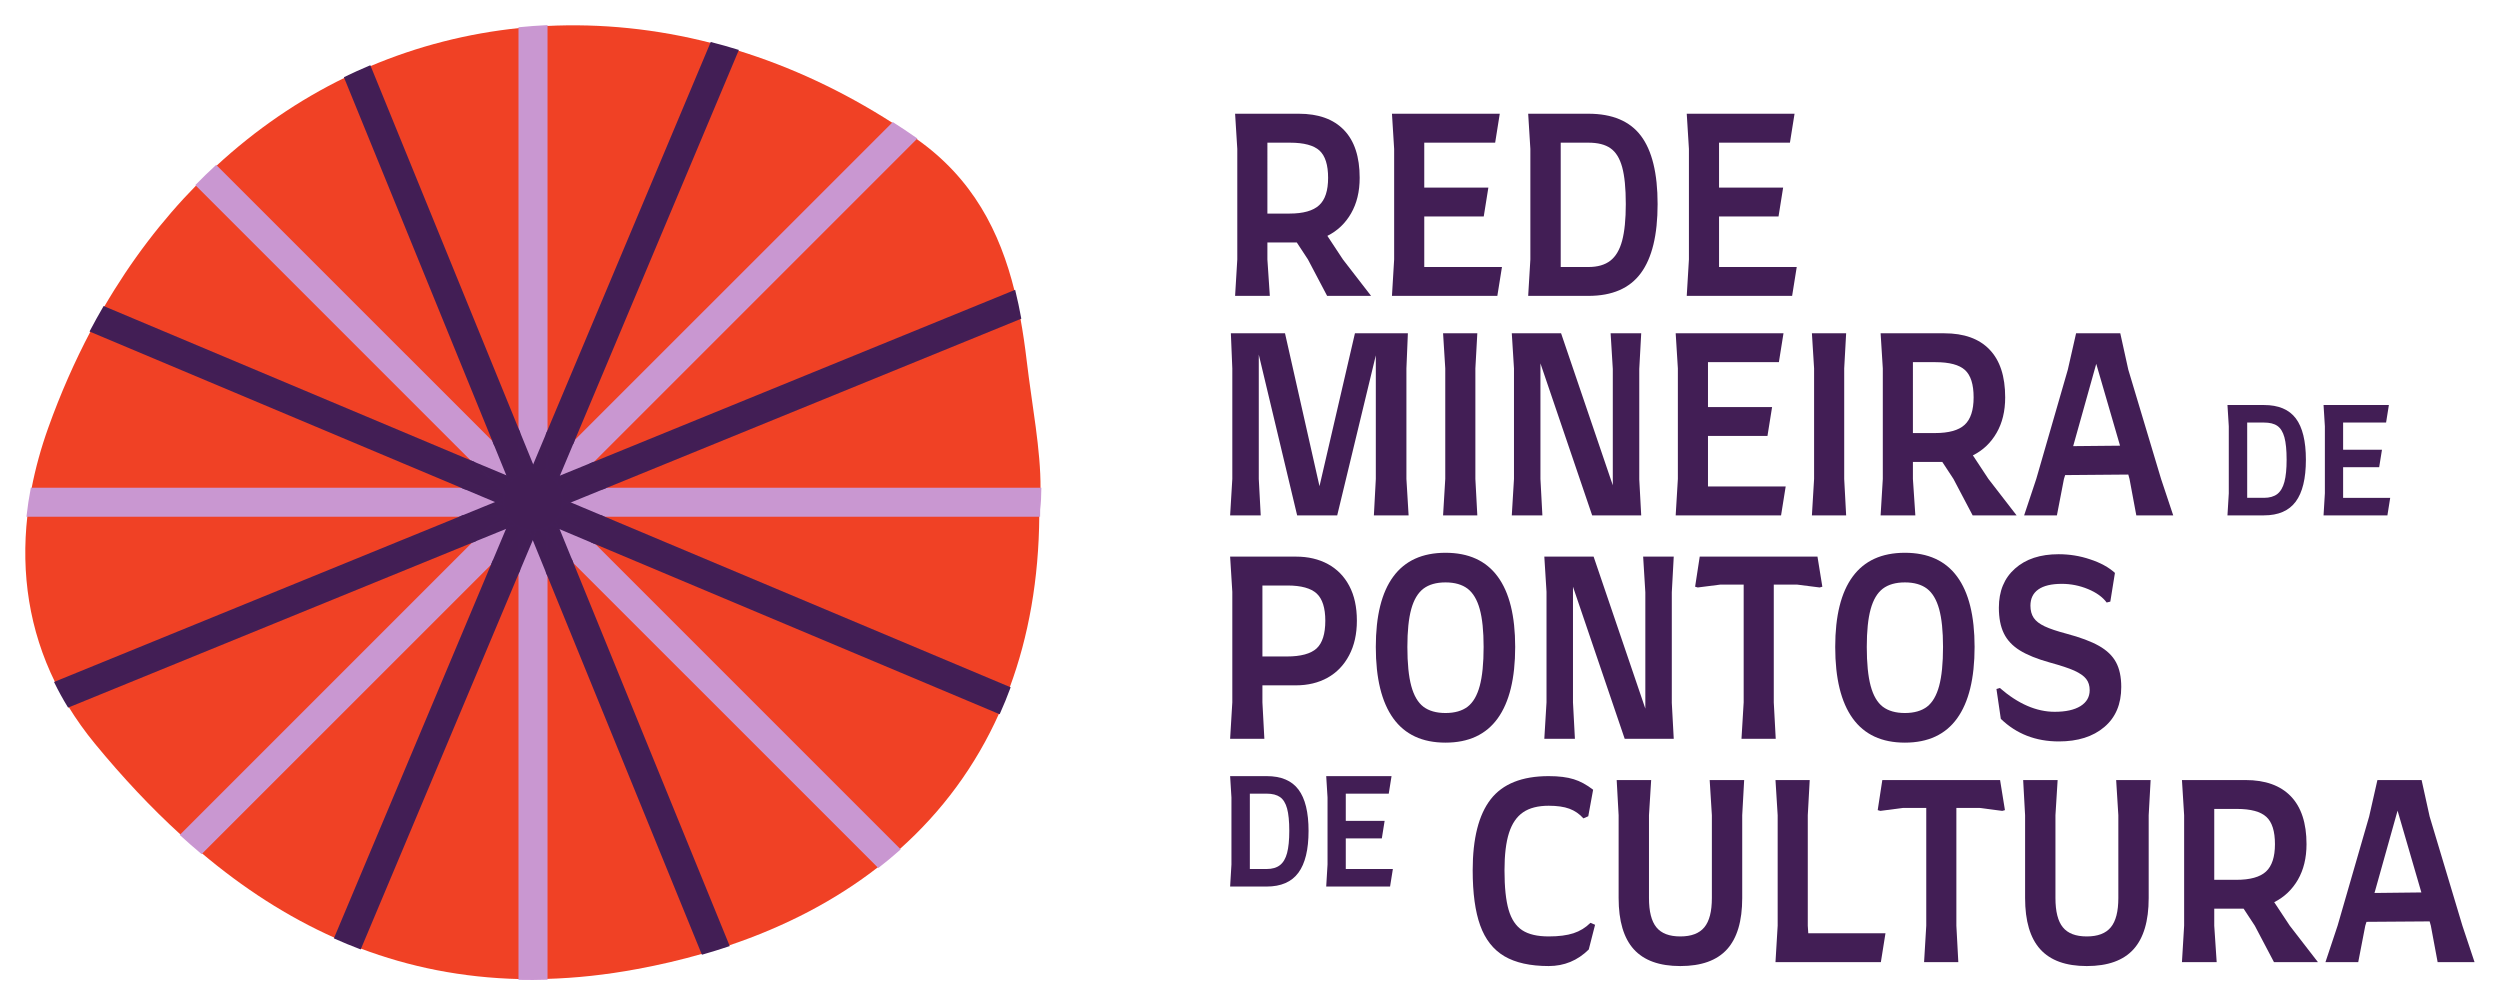<?xml version="1.0" encoding="UTF-8" standalone="no"?>
<svg
   xmlns:dc="http://purl.org/dc/elements/1.1/"
   xmlns:cc="http://creativecommons.org/ns#"
   xmlns:rdf="http://www.w3.org/1999/02/22-rdf-syntax-ns#"
   xmlns:svg="http://www.w3.org/2000/svg"
   xmlns="http://www.w3.org/2000/svg"
   version="1.1"
   id="svg2"
   xml:space="preserve"
   width="500"
   height="200"
   viewBox="0 0 500 200"><defs
     id="defs6" /><g
     id="g10"
     transform="matrix(1.333,0,0,-1.333,0,1722.787)"><g
       id="g2635"
       transform="matrix(1.134,0,0,1.134,856.017,-281.368)"><path
         d="m -728.865,1363.327 c -4.557,-4.64 -8.679,-10.02 -12.241,-16.14 l 48.967,-20.59 -36.726,36.73"
         style="fill:#f04125;fill-opacity:1;fill-rule:nonzero;stroke:none;stroke-width:0.1"
         id="path14" /><path
         d="m -686.154,1384.107 c -6.806,-0.7 -13.454,-2.39 -19.772,-5.07 l 19.772,-48.46 v 53.53"
         style="fill:#f04125;fill-opacity:1;fill-rule:nonzero;stroke:none;stroke-width:0.1"
         id="path16" /><path
         d="m -742.867,1344.007 c -2.105,-3.99 -3.991,-8.25 -5.616,-12.8 -0.96,-2.68 -1.698,-5.37 -2.209,-8.03 h 57.358 l -49.533,20.83"
         style="fill:#f04125;fill-opacity:1;fill-rule:nonzero;stroke:none;stroke-width:0.1"
         id="path18" /><path
         d="m -751.242,1319.557 c -0.861,-7.65 0.259,-15.1 3.675,-22.03 l 54.001,22.03 h -57.676"
         style="fill:#f04125;fill-opacity:1;fill-rule:nonzero;stroke:none;stroke-width:0.1"
         id="path20" /><path
         d="m -745.809,1294.327 c 1.03,-1.68 2.202,-3.33 3.528,-4.94 3.621,-4.4 7.396,-8.44 11.355,-12.04 l 38.951,38.95 -53.834,-21.97"
         style="fill:#f04125;fill-opacity:1;fill-rule:nonzero;stroke:none;stroke-width:0.1"
         id="path22" /><path
         d="m -636.738,1371.527 c -6.638,4.26 -13.534,7.46 -20.515,9.61 l -21.848,-51.97 42.363,42.36"
         style="fill:#f04125;fill-opacity:1;fill-rule:nonzero;stroke:none;stroke-width:0.1"
         id="path24" /><path
         d="m -620.629,1349.317 c -1.933,7.83 -5.527,14.89 -12.977,20.12 -0.021,0.01 -0.042,0.03 -0.063,0.04 l -43.051,-43.05 56.091,22.89"
         style="fill:#f04125;fill-opacity:1;fill-rule:nonzero;stroke:none;stroke-width:0.1"
         id="path26" /><path
         d="m -617.195,1323.177 c 0.041,5.11 -1.126,10.98 -1.823,16.86 -0.227,1.92 -0.5,3.82 -0.843,5.68 l -55.247,-22.54 h 57.913"
         style="fill:#f04125;fill-opacity:1;fill-rule:nonzero;stroke:none;stroke-width:0.1"
         id="path28" /><path
         d="m -660.763,1382.127 c -7.266,1.87 -14.587,2.61 -21.77,2.25 v -54.03 l 21.77,51.78"
         style="fill:#f04125;fill-opacity:1;fill-rule:nonzero;stroke:none;stroke-width:0.1"
         id="path30" /><path
         d="m -728.197,1274.957 c 5.499,-4.64 11.354,-8.44 17.649,-11.24 l 20.955,49.84 -38.604,-38.6"
         style="fill:#f04125;fill-opacity:1;fill-rule:nonzero;stroke:none;stroke-width:0.1"
         id="path32" /><path
         d="m -709.226,1377.547 c -6.082,-2.96 -11.814,-6.87 -17.039,-11.7 l 36.845,-36.84 -19.806,48.54"
         style="fill:#f04125;fill-opacity:1;fill-rule:nonzero;stroke:none;stroke-width:0.1"
         id="path34" /><path
         d="m -635.856,1275.437 c 5.64,5.02 10.081,11.05 13.199,18.02 l -53.87,22.65 40.671,-40.67"
         style="fill:#f04125;fill-opacity:1;fill-rule:nonzero;stroke:none;stroke-width:0.1"
         id="path36" /><path
         d="m -658.461,1262.707 c 7.557,2.54 14.195,6.03 19.81,10.41 l -40.635,40.63 20.825,-51.04"
         style="fill:#f04125;fill-opacity:1;fill-rule:nonzero;stroke:none;stroke-width:0.1"
         id="path38" /><path
         d="m -675.381,1319.557 54.094,-22.74 c 2.52,6.78 3.865,14.38 3.93,22.74 h -58.024"
         style="fill:#f04125;fill-opacity:1;fill-rule:nonzero;stroke:none;stroke-width:0.1"
         id="path40" /><path
         d="m -707.2,1262.337 c 6.523,-2.47 13.51,-3.88 21.046,-4.06 v 54.12 l -21.046,-50.06"
         style="fill:#f04125;fill-opacity:1;fill-rule:nonzero;stroke:none;stroke-width:0.1"
         id="path42" /><path
         d="m -682.533,1258.297 c 3.838,0.11 7.813,0.53 11.94,1.3 2.998,0.55 5.886,1.23 8.662,2.03 l -20.602,50.49 v -53.82"
         style="fill:#f04125;fill-opacity:1;fill-rule:nonzero;stroke:none;stroke-width:0.1"
         id="path44" /><path
         d="m -684.372,1316.627 -1.782,-4.23 v -54.12 c 1.193,-0.02 2.4,-0.02 3.621,0.02 v 53.82 l -1.839,4.51"
         style="fill:#c997d1;fill-opacity:1;fill-rule:nonzero;stroke:none;stroke-width:0.1"
         id="path46" /><path
         d="m -684.372,1316.627 -1.782,-4.23 v -54.12 c 1.193,-0.02 2.4,-0.02 3.621,0.02 v 53.82 z"
         style="fill:none;stroke:#ca97d2;stroke-width:0.22;stroke-linecap:butt;stroke-linejoin:miter;stroke-miterlimit:10;stroke-dasharray:none;stroke-opacity:1"
         id="path48" /><path
         d="m -684.322,1326.087 1.789,4.26 v 54.03 c -1.211,-0.06 -2.418,-0.15 -3.621,-0.27 v -53.53 l 1.832,-4.49"
         style="fill:#c997d1;fill-opacity:1;fill-rule:nonzero;stroke:none;stroke-width:0.1"
         id="path50" /><path
         d="m -684.322,1326.087 1.789,4.26 v 54.03 c -1.211,-0.06 -2.418,-0.15 -3.621,-0.27 v -53.53 z"
         style="fill:none;stroke:#ca97d2;stroke-width:0.22;stroke-linecap:butt;stroke-linejoin:miter;stroke-miterlimit:10;stroke-dasharray:none;stroke-opacity:1"
         id="path52" /><path
         d="m -679.617,1321.337 4.236,-1.78 h 58.024 c 0.002,0.28 0.007,0.55 0.006,0.83 0.104,0.9 0.149,1.83 0.156,2.79 h -57.913 l -4.509,-1.84"
         style="fill:#c997d1;fill-opacity:1;fill-rule:nonzero;stroke:none;stroke-width:0.1"
         id="path54" /><path
         d="m -679.617,1321.337 4.236,-1.78 h 58.024 c 0.002,0.28 0.007,0.55 0.006,0.83 0.104,0.9 0.149,1.83 0.156,2.79 h -57.913 z"
         style="fill:none;stroke:#ca97d2;stroke-width:0.22;stroke-linecap:butt;stroke-linejoin:miter;stroke-miterlimit:10;stroke-dasharray:none;stroke-opacity:1"
         id="path56" /><path
         d="m -689.078,1321.387 -4.256,1.79 h -57.358 c -0.232,-1.21 -0.414,-2.42 -0.55,-3.62 h 57.676 l 4.488,1.83"
         style="fill:#c997d1;fill-opacity:1;fill-rule:nonzero;stroke:none;stroke-width:0.1"
         id="path58" /><path
         d="m -689.078,1321.387 -4.256,1.79 h -57.358 c -0.232,-1.21 -0.414,-2.42 -0.55,-3.62 h 57.676 z"
         style="fill:none;stroke:#ca97d2;stroke-width:0.22;stroke-linecap:butt;stroke-linejoin:miter;stroke-miterlimit:10;stroke-dasharray:none;stroke-opacity:1"
         id="path60" /><path
         d="m -681.02,1317.997 1.734,-4.25 40.635,-40.63 c 0.962,0.75 1.894,1.52 2.795,2.32 l -40.671,40.67 -4.493,1.89"
         style="fill:#c997d1;fill-opacity:1;fill-rule:nonzero;stroke:none;stroke-width:0.1"
         id="path62" /><path
         d="m -681.02,1317.997 1.734,-4.25 40.635,-40.63 c 0.962,0.75 1.894,1.52 2.795,2.32 l -40.671,40.67 z"
         style="fill:none;stroke:#ca97d2;stroke-width:0.22;stroke-linecap:butt;stroke-linejoin:miter;stroke-miterlimit:10;stroke-dasharray:none;stroke-opacity:1"
         id="path64" /><path
         d="m -687.675,1324.727 -1.745,4.28 -36.845,36.84 c -0.882,-0.81 -1.749,-1.65 -2.6,-2.52 l 36.726,-36.73 4.464,-1.87"
         style="fill:#c997d1;fill-opacity:1;fill-rule:nonzero;stroke:none;stroke-width:0.1"
         id="path66" /><path
         d="m -687.675,1324.727 -1.745,4.28 -36.845,36.84 c -0.882,-0.81 -1.749,-1.65 -2.6,-2.52 l 36.726,-36.73 z"
         style="fill:none;stroke:#ca97d2;stroke-width:0.22;stroke-linecap:butt;stroke-linejoin:miter;stroke-miterlimit:10;stroke-dasharray:none;stroke-opacity:1"
         id="path68" /><path
         d="m -687.71,1318.037 -4.265,-1.74 -38.951,-38.95 c 0.9,-0.82 1.81,-1.62 2.729,-2.39 l 38.604,38.6 1.883,4.48"
         style="fill:#c997d1;fill-opacity:1;fill-rule:nonzero;stroke:none;stroke-width:0.1"
         id="path70" /><path
         d="m -687.71,1318.037 -4.265,-1.74 -38.951,-38.95 c 0.9,-0.82 1.81,-1.62 2.729,-2.39 l 38.604,38.6 z"
         style="fill:none;stroke:#ca97d2;stroke-width:0.22;stroke-linecap:butt;stroke-linejoin:miter;stroke-miterlimit:10;stroke-dasharray:none;stroke-opacity:1"
         id="path72" /><path
         d="m -680.975,1324.687 4.265,1.74 43.051,43.05 c -1.016,0.71 -2.04,1.39 -3.069,2.05 l -42.364,-42.36 -1.883,-4.48"
         style="fill:#c997d1;fill-opacity:1;fill-rule:nonzero;stroke:none;stroke-width:0.1"
         id="path74" /><path
         d="m -680.975,1324.687 4.265,1.74 43.051,43.05 c -1.016,0.71 -2.04,1.39 -3.069,2.05 l -42.364,-42.36 z"
         style="fill:none;stroke:#ca97d2;stroke-width:0.22;stroke-linecap:butt;stroke-linejoin:miter;stroke-miterlimit:10;stroke-dasharray:none;stroke-opacity:1"
         id="path76" /><path
         d="m -682.533,1316.997 v -4.88 l 20.602,-50.49 c 1.177,0.34 2.334,0.7 3.47,1.08 l -20.825,51.04 -3.247,3.25"
         style="fill:#421e55;fill-opacity:1;fill-rule:nonzero;stroke:none;stroke-width:0.1"
         id="path78" /><path
         d="m -682.533,1316.997 v -4.88 l 20.602,-50.49 c 1.177,0.34 2.334,0.7 3.47,1.08 l -20.825,51.04 z"
         style="fill:none;stroke:#421e56;stroke-width:0.22;stroke-linecap:butt;stroke-linejoin:miter;stroke-miterlimit:10;stroke-dasharray:none;stroke-opacity:1"
         id="path80" /><path
         d="m -686.154,1325.737 v 4.84 l -19.772,48.46 c -1.11,-0.47 -2.211,-0.96 -3.3,-1.49 l 19.806,-48.54 3.266,-3.27"
         style="fill:#421e55;fill-opacity:1;fill-rule:nonzero;stroke:none;stroke-width:0.1"
         id="path82" /><path
         d="m -686.154,1325.737 v 4.84 l -19.772,48.46 c -1.11,-0.47 -2.211,-0.96 -3.3,-1.49 l 19.806,-48.54 z"
         style="fill:none;stroke:#421e56;stroke-width:0.22;stroke-linecap:butt;stroke-linejoin:miter;stroke-miterlimit:10;stroke-dasharray:none;stroke-opacity:1"
         id="path84" /><path
         d="m -679.973,1323.177 h 4.865 l 55.247,22.54 c -0.224,1.21 -0.477,2.41 -0.768,3.6 l -56.091,-22.89 -3.253,-3.25"
         style="fill:#421e55;fill-opacity:1;fill-rule:nonzero;stroke:none;stroke-width:0.1"
         id="path86" /><path
         d="m -679.973,1323.177 h 4.865 l 55.247,22.54 c -0.224,1.21 -0.477,2.41 -0.768,3.6 l -56.091,-22.89 z"
         style="fill:none;stroke:#421e56;stroke-width:0.22;stroke-linecap:butt;stroke-linejoin:miter;stroke-miterlimit:10;stroke-dasharray:none;stroke-opacity:1"
         id="path88" /><path
         d="m -688.714,1319.557 h -4.852 l -54.001,-22.03 c 0.53,-1.08 1.116,-2.15 1.758,-3.2 l 53.834,21.97 3.261,3.26"
         style="fill:#421e55;fill-opacity:1;fill-rule:nonzero;stroke:none;stroke-width:0.1"
         id="path90" /><path
         d="m -688.714,1319.557 h -4.852 l -54.001,-22.03 c 0.53,-1.08 1.116,-2.15 1.758,-3.2 l 53.834,21.97 z"
         style="fill:none;stroke:#421e56;stroke-width:0.22;stroke-linecap:butt;stroke-linejoin:miter;stroke-miterlimit:10;stroke-dasharray:none;stroke-opacity:1"
         id="path92" /><path
         d="m -688.714,1323.177 -3.425,3.42 -48.967,20.59 c -0.605,-1.04 -1.189,-2.1 -1.761,-3.18 l 49.533,-20.83 h 4.62"
         style="fill:#421e55;fill-opacity:1;fill-rule:nonzero;stroke:none;stroke-width:0.1"
         id="path94" /><path
         d="m -688.714,1323.177 -3.425,3.42 -48.967,20.59 c -0.605,-1.04 -1.189,-2.1 -1.761,-3.18 l 49.533,-20.83 z"
         style="fill:none;stroke:#421e56;stroke-width:0.22;stroke-linecap:butt;stroke-linejoin:miter;stroke-miterlimit:10;stroke-dasharray:none;stroke-opacity:1"
         id="path96" /><path
         d="m -679.973,1319.557 3.446,-3.45 53.87,-22.65 c 0.489,1.1 0.946,2.21 1.37,3.36 l -54.094,22.74 h -4.592"
         style="fill:#421e55;fill-opacity:1;fill-rule:nonzero;stroke:none;stroke-width:0.1"
         id="path98" /><path
         d="m -679.973,1319.557 3.446,-3.45 53.87,-22.65 c 0.489,1.1 0.946,2.21 1.37,3.36 l -54.094,22.74 z"
         style="fill:none;stroke:#421e56;stroke-width:0.22;stroke-linecap:butt;stroke-linejoin:miter;stroke-miterlimit:10;stroke-dasharray:none;stroke-opacity:1"
         id="path100" /><path
         d="m -682.533,1325.737 3.432,3.43 21.848,51.97 c -1.168,0.36 -2.338,0.69 -3.51,0.99 l -21.77,-51.78 v -4.61"
         style="fill:#421e55;fill-opacity:1;fill-rule:nonzero;stroke:none;stroke-width:0.1"
         id="path102" /><path
         d="m -682.533,1325.737 3.432,3.43 21.848,51.97 c -1.168,0.36 -2.338,0.69 -3.51,0.99 l -21.77,-51.78 z"
         style="fill:none;stroke:#421e56;stroke-width:0.22;stroke-linecap:butt;stroke-linejoin:miter;stroke-miterlimit:10;stroke-dasharray:none;stroke-opacity:1"
         id="path104" /><path
         d="m -686.154,1316.997 -3.439,-3.44 -20.955,-49.84 c 1.103,-0.49 2.218,-0.95 3.348,-1.38 l 21.046,50.06 v 4.6"
         style="fill:#421e55;fill-opacity:1;fill-rule:nonzero;stroke:none;stroke-width:0.1"
         id="path106" /><path
         d="m -686.154,1316.997 -3.439,-3.44 -20.955,-49.84 c 1.103,-0.49 2.218,-0.95 3.348,-1.38 l 21.046,50.06 z"
         style="fill:none;stroke:#421e56;stroke-width:0.22;stroke-linecap:butt;stroke-linejoin:miter;stroke-miterlimit:10;stroke-dasharray:none;stroke-opacity:1"
         id="path108" /><path
         d="m -684.372,1316.627 1.839,-4.51 v 4.88 l -1.187,1.19 -0.652,-1.56"
         style="fill:#421e55;fill-opacity:1;fill-rule:nonzero;stroke:none;stroke-width:0.1"
         id="path110" /><path
         d="m -684.372,1316.627 1.839,-4.51 v 4.88 l -1.187,1.19 z"
         style="fill:none;stroke:#421e56;stroke-width:0.22;stroke-linecap:butt;stroke-linejoin:miter;stroke-miterlimit:10;stroke-dasharray:none;stroke-opacity:1"
         id="path112" /><path
         d="m -684.322,1326.087 -1.832,4.49 v -4.84 l 1.184,-1.18 0.648,1.53"
         style="fill:#421e55;fill-opacity:1;fill-rule:nonzero;stroke:none;stroke-width:0.1"
         id="path114" /><path
         d="m -684.322,1326.087 -1.832,4.49 v -4.84 l 1.184,-1.18 z"
         style="fill:none;stroke:#421e56;stroke-width:0.22;stroke-linecap:butt;stroke-linejoin:miter;stroke-miterlimit:10;stroke-dasharray:none;stroke-opacity:1"
         id="path116" /><path
         d="m -682.533,1316.997 3.247,-3.25 -1.734,4.25 -1.513,0.64 v -1.64"
         style="fill:#421e55;fill-opacity:1;fill-rule:nonzero;stroke:none;stroke-width:0.1"
         id="path118" /><path
         d="m -682.533,1316.997 3.247,-3.25 -1.734,4.25 -1.513,0.64 z"
         style="fill:none;stroke:#421e56;stroke-width:0.22;stroke-linecap:butt;stroke-linejoin:miter;stroke-miterlimit:10;stroke-dasharray:none;stroke-opacity:1"
         id="path120" /><path
         d="m -686.154,1325.737 -3.266,3.27 1.745,-4.28 1.521,-0.64 v 1.65"
         style="fill:#421e55;fill-opacity:1;fill-rule:nonzero;stroke:none;stroke-width:0.1"
         id="path122" /><path
         d="m -686.154,1325.737 -3.266,3.27 1.745,-4.28 1.521,-0.64 z"
         style="fill:none;stroke:#421e56;stroke-width:0.22;stroke-linecap:butt;stroke-linejoin:miter;stroke-miterlimit:10;stroke-dasharray:none;stroke-opacity:1"
         id="path124" /><path
         d="m -685.315,1323.737 0.345,0.82 -1.184,1.18 v -1.65 l 0.839,-0.35"
         style="fill:#421e55;fill-opacity:1;fill-rule:nonzero;stroke:none;stroke-width:0.1"
         id="path126" /><path
         d="m -685.315,1323.737 0.345,0.82 -1.184,1.18 v -1.65 z"
         style="fill:none;stroke:#421e56;stroke-width:0.22;stroke-linecap:butt;stroke-linejoin:miter;stroke-miterlimit:10;stroke-dasharray:none;stroke-opacity:1"
         id="path128" /><path
         d="m -683.38,1318.987 -0.34,-0.8 1.187,-1.19 v 1.64 l -0.847,0.35"
         style="fill:#421e55;fill-opacity:1;fill-rule:nonzero;stroke:none;stroke-width:0.1"
         id="path130" /><path
         d="m -683.38,1318.987 -0.34,-0.8 1.187,-1.19 v 1.64 z"
         style="fill:none;stroke:#421e56;stroke-width:0.22;stroke-linecap:butt;stroke-linejoin:miter;stroke-miterlimit:10;stroke-dasharray:none;stroke-opacity:1"
         id="path132" /><path
         d="m -689.078,1321.387 -4.488,-1.83 h 4.852 l 1.182,1.18 -1.546,0.65"
         style="fill:#421e55;fill-opacity:1;fill-rule:nonzero;stroke:none;stroke-width:0.1"
         id="path134" /><path
         d="m -689.078,1321.387 -4.488,-1.83 h 4.852 l 1.182,1.18 z"
         style="fill:none;stroke:#421e56;stroke-width:0.22;stroke-linecap:butt;stroke-linejoin:miter;stroke-miterlimit:10;stroke-dasharray:none;stroke-opacity:1"
         id="path136" /><path
         d="m -679.617,1321.337 4.509,1.84 h -4.865 l -1.189,-1.19 1.545,-0.65"
         style="fill:#421e55;fill-opacity:1;fill-rule:nonzero;stroke:none;stroke-width:0.1"
         id="path138" /><path
         d="m -679.617,1321.337 4.509,1.84 h -4.865 l -1.189,-1.19 z"
         style="fill:none;stroke:#421e56;stroke-width:0.22;stroke-linecap:butt;stroke-linejoin:miter;stroke-miterlimit:10;stroke-dasharray:none;stroke-opacity:1"
         id="path140" /><path
         d="m -679.973,1323.177 3.253,3.25 -4.265,-1.74 -0.636,-1.51 h 1.648"
         style="fill:#421e55;fill-opacity:1;fill-rule:nonzero;stroke:none;stroke-width:0.1"
         id="path142" /><path
         d="m -679.973,1323.177 3.253,3.25 -4.265,-1.74 -0.636,-1.51 z"
         style="fill:none;stroke:#421e56;stroke-width:0.22;stroke-linecap:butt;stroke-linejoin:miter;stroke-miterlimit:10;stroke-dasharray:none;stroke-opacity:1"
         id="path144" /><path
         d="m -688.714,1319.557 -3.261,-3.26 4.265,1.74 0.639,1.52 h -1.643"
         style="fill:#421e55;fill-opacity:1;fill-rule:nonzero;stroke:none;stroke-width:0.1"
         id="path146" /><path
         d="m -688.714,1319.557 -3.261,-3.26 4.265,1.74 0.639,1.52 z"
         style="fill:none;stroke:#421e56;stroke-width:0.22;stroke-linecap:butt;stroke-linejoin:miter;stroke-miterlimit:10;stroke-dasharray:none;stroke-opacity:1"
         id="path148" /><path
         d="m -681.977,1322.327 0.815,-0.34 1.189,1.19 h -1.648 l -0.356,-0.85"
         style="fill:#421e55;fill-opacity:1;fill-rule:nonzero;stroke:none;stroke-width:0.1"
         id="path150" /><path
         d="m -681.977,1322.327 0.815,-0.34 1.189,1.19 h -1.648 z"
         style="fill:none;stroke:#421e56;stroke-width:0.22;stroke-linecap:butt;stroke-linejoin:miter;stroke-miterlimit:10;stroke-dasharray:none;stroke-opacity:1"
         id="path152" /><path
         d="m -686.718,1320.397 -0.814,0.34 -1.182,-1.18 h 1.643 l 0.353,0.84"
         style="fill:#421e55;fill-opacity:1;fill-rule:nonzero;stroke:none;stroke-width:0.1"
         id="path154" /><path
         d="m -686.718,1320.397 -0.814,0.34 -1.182,-1.18 h 1.643 z"
         style="fill:none;stroke:#421e56;stroke-width:0.22;stroke-linecap:butt;stroke-linejoin:miter;stroke-miterlimit:10;stroke-dasharray:none;stroke-opacity:1"
         id="path156" /><path
         d="m -681.135,1320.717 1.162,-1.16 h 4.592 l -4.236,1.78 -1.518,-0.62"
         style="fill:#421e55;fill-opacity:1;fill-rule:nonzero;stroke:none;stroke-width:0.1"
         id="path158" /><path
         d="m -681.135,1320.717 1.162,-1.16 h 4.592 l -4.236,1.78 z"
         style="fill:none;stroke:#421e56;stroke-width:0.22;stroke-linecap:butt;stroke-linejoin:miter;stroke-miterlimit:10;stroke-dasharray:none;stroke-opacity:1"
         id="path160" /><path
         d="m -688.714,1323.177 h -4.62 l 4.256,-1.79 1.53,0.62 -1.166,1.17"
         style="fill:#421e55;fill-opacity:1;fill-rule:nonzero;stroke:none;stroke-width:0.1"
         id="path162" /><path
         d="m -688.714,1323.177 h -4.62 l 4.256,-1.79 1.53,0.62 z"
         style="fill:none;stroke:#421e56;stroke-width:0.22;stroke-linecap:butt;stroke-linejoin:miter;stroke-miterlimit:10;stroke-dasharray:none;stroke-opacity:1"
         id="path164" /><path
         d="m -681.02,1317.997 4.493,-1.89 -3.446,3.45 h -1.682 l 0.635,-1.56"
         style="fill:#421e55;fill-opacity:1;fill-rule:nonzero;stroke:none;stroke-width:0.1"
         id="path166" /><path
         d="m -681.02,1317.997 4.493,-1.89 -3.446,3.45 h -1.682 z"
         style="fill:none;stroke:#421e56;stroke-width:0.22;stroke-linecap:butt;stroke-linejoin:miter;stroke-miterlimit:10;stroke-dasharray:none;stroke-opacity:1"
         id="path168" /><path
         d="m -687.675,1324.727 -4.464,1.87 3.425,-3.42 h 1.671 l -0.632,1.55"
         style="fill:#421e55;fill-opacity:1;fill-rule:nonzero;stroke:none;stroke-width:0.1"
         id="path170" /><path
         d="m -687.675,1324.727 -4.464,1.87 3.425,-3.42 h 1.671 z"
         style="fill:none;stroke:#421e56;stroke-width:0.22;stroke-linecap:butt;stroke-linejoin:miter;stroke-miterlimit:10;stroke-dasharray:none;stroke-opacity:1"
         id="path172" /><path
         d="m -686.707,1322.357 -0.336,0.82 h -1.671 l 1.166,-1.17 0.841,0.35"
         style="fill:#421e55;fill-opacity:1;fill-rule:nonzero;stroke:none;stroke-width:0.1"
         id="path174" /><path
         d="m -686.707,1322.357 -0.336,0.82 h -1.671 l 1.166,-1.17 z"
         style="fill:none;stroke:#421e56;stroke-width:0.22;stroke-linecap:butt;stroke-linejoin:miter;stroke-miterlimit:10;stroke-dasharray:none;stroke-opacity:1"
         id="path176" /><path
         d="m -681.987,1320.367 0.332,-0.81 h 1.682 l -1.162,1.16 -0.852,-0.35"
         style="fill:#421e55;fill-opacity:1;fill-rule:nonzero;stroke:none;stroke-width:0.1"
         id="path178" /><path
         d="m -681.987,1320.367 0.332,-0.81 h 1.682 l -1.162,1.16 z"
         style="fill:none;stroke:#421e56;stroke-width:0.22;stroke-linecap:butt;stroke-linejoin:miter;stroke-miterlimit:10;stroke-dasharray:none;stroke-opacity:1"
         id="path180" /><path
         d="m -686.154,1323.177 v 0.91 l -1.521,0.64 0.632,-1.55 h 0.889"
         style="fill:#421e55;fill-opacity:1;fill-rule:nonzero;stroke:none;stroke-width:0.1"
         id="path182" /><path
         d="m -686.154,1323.177 v 0.91 l -1.521,0.64 0.632,-1.55 z"
         style="fill:none;stroke:#421e56;stroke-width:0.22;stroke-linecap:butt;stroke-linejoin:miter;stroke-miterlimit:10;stroke-dasharray:none;stroke-opacity:1"
         id="path184" /><path
         d="m -682.533,1319.557 v -0.92 l 1.513,-0.64 -0.635,1.56 h -0.878"
         style="fill:#421e55;fill-opacity:1;fill-rule:nonzero;stroke:none;stroke-width:0.1"
         id="path186" /><path
         d="m -682.533,1319.557 v -0.92 l 1.513,-0.64 -0.635,1.56 z"
         style="fill:none;stroke:#421e56;stroke-width:0.22;stroke-linecap:butt;stroke-linejoin:miter;stroke-miterlimit:10;stroke-dasharray:none;stroke-opacity:1"
         id="path188" /><path
         d="m -686.903,1321.367 -0.645,0.64 -1.53,-0.62 1.546,-0.65 0.629,0.63"
         style="fill:#421e55;fill-opacity:1;fill-rule:nonzero;stroke:none;stroke-width:0.1"
         id="path190" /><path
         d="m -686.903,1321.367 -0.645,0.64 -1.53,-0.62 1.546,-0.65 z"
         style="fill:none;stroke:#421e56;stroke-width:0.22;stroke-linecap:butt;stroke-linejoin:miter;stroke-miterlimit:10;stroke-dasharray:none;stroke-opacity:1"
         id="path192" /><path
         d="m -681.783,1321.367 0.648,-0.65 1.518,0.62 -1.545,0.65 -0.621,-0.62"
         style="fill:#421e55;fill-opacity:1;fill-rule:nonzero;stroke:none;stroke-width:0.1"
         id="path194" /><path
         d="m -681.783,1321.367 0.648,-0.65 1.518,0.62 -1.545,0.65 z"
         style="fill:none;stroke:#421e56;stroke-width:0.22;stroke-linecap:butt;stroke-linejoin:miter;stroke-miterlimit:10;stroke-dasharray:none;stroke-opacity:1"
         id="path196" /><path
         d="m -682.533,1325.737 v 4.61 l -1.789,-4.26 0.621,-1.52 1.168,1.17"
         style="fill:#421e55;fill-opacity:1;fill-rule:nonzero;stroke:none;stroke-width:0.1"
         id="path198" /><path
         d="m -682.533,1325.737 v 4.61 l -1.789,-4.26 0.621,-1.52 z"
         style="fill:none;stroke:#421e56;stroke-width:0.22;stroke-linecap:butt;stroke-linejoin:miter;stroke-miterlimit:10;stroke-dasharray:none;stroke-opacity:1"
         id="path200" /><path
         d="m -686.154,1316.997 v -4.6 l 1.782,4.23 -0.622,1.53 -1.16,-1.16"
         style="fill:#421e55;fill-opacity:1;fill-rule:nonzero;stroke:none;stroke-width:0.1"
         id="path202" /><path
         d="m -686.154,1316.997 v -4.6 l 1.782,4.23 -0.622,1.53 z"
         style="fill:none;stroke:#421e56;stroke-width:0.22;stroke-linecap:butt;stroke-linejoin:miter;stroke-miterlimit:10;stroke-dasharray:none;stroke-opacity:1"
         id="path204" /><path
         d="m -687.71,1318.037 -1.883,-4.48 3.439,3.44 v 1.67 l -1.556,-0.63"
         style="fill:#421e55;fill-opacity:1;fill-rule:nonzero;stroke:none;stroke-width:0.1"
         id="path206" /><path
         d="m -687.71,1318.037 -1.883,-4.48 3.439,3.44 v 1.67 z"
         style="fill:none;stroke:#421e56;stroke-width:0.22;stroke-linecap:butt;stroke-linejoin:miter;stroke-miterlimit:10;stroke-dasharray:none;stroke-opacity:1"
         id="path208" /><path
         d="m -680.985,1324.687 1.884,4.48 -3.432,-3.43 v -1.68 l 1.548,0.63"
         style="fill:#421e55;fill-opacity:1;fill-rule:nonzero;stroke:none;stroke-width:0.1"
         id="path210" /><path
         d="m -680.985,1324.687 1.884,4.48 -3.432,-3.43 v -1.68 z"
         style="fill:none;stroke:#421e56;stroke-width:0.22;stroke-linecap:butt;stroke-linejoin:miter;stroke-miterlimit:10;stroke-dasharray:none;stroke-opacity:1"
         id="path212" /><path
         d="m -685.34,1319.007 -0.814,-0.34 v -1.67 l 1.16,1.16 -0.346,0.85"
         style="fill:#421e55;fill-opacity:1;fill-rule:nonzero;stroke:none;stroke-width:0.1"
         id="path214" /><path
         d="m -685.34,1319.007 -0.814,-0.34 v -1.67 l 1.16,1.16 z"
         style="fill:none;stroke:#421e56;stroke-width:0.22;stroke-linecap:butt;stroke-linejoin:miter;stroke-miterlimit:10;stroke-dasharray:none;stroke-opacity:1"
         id="path216" /><path
         d="m -683.355,1323.717 0.822,0.34 v 1.68 l -1.168,-1.17 0.346,-0.85"
         style="fill:#421e55;fill-opacity:1;fill-rule:nonzero;stroke:none;stroke-width:0.1"
         id="path218" /><path
         d="m -683.355,1323.717 0.822,0.34 v 1.68 l -1.168,-1.17 z"
         style="fill:none;stroke:#421e56;stroke-width:0.22;stroke-linecap:butt;stroke-linejoin:miter;stroke-miterlimit:10;stroke-dasharray:none;stroke-opacity:1"
         id="path220" /><path
         d="m -684.343,1323.927 0.642,0.64 -0.621,1.52 -0.648,-1.53 0.627,-0.63"
         style="fill:#421e55;fill-opacity:1;fill-rule:nonzero;stroke:none;stroke-width:0.1"
         id="path222" /><path
         d="m -684.343,1323.927 0.642,0.64 -0.621,1.52 -0.648,-1.53 z"
         style="fill:none;stroke:#421e56;stroke-width:0.22;stroke-linecap:butt;stroke-linejoin:miter;stroke-miterlimit:10;stroke-dasharray:none;stroke-opacity:1"
         id="path224" /><path
         d="m -684.343,1318.807 -0.651,-0.65 0.622,-1.53 0.652,1.56 -0.623,0.62"
         style="fill:#421e55;fill-opacity:1;fill-rule:nonzero;stroke:none;stroke-width:0.1"
         id="path226" /><path
         d="m -684.343,1318.807 -0.651,-0.65 0.622,-1.53 0.652,1.56 z"
         style="fill:none;stroke:#421e56;stroke-width:0.22;stroke-linecap:butt;stroke-linejoin:miter;stroke-miterlimit:10;stroke-dasharray:none;stroke-opacity:1"
         id="path228" /><path
         d="m -686.154,1319.557 h -0.917 l -0.639,-1.52 1.556,0.63 v 0.89"
         style="fill:#421e55;fill-opacity:1;fill-rule:nonzero;stroke:none;stroke-width:0.1"
         id="path230" /><path
         d="m -686.154,1319.557 h -0.917 l -0.639,-1.52 1.556,0.63 z"
         style="fill:none;stroke:#421e56;stroke-width:0.22;stroke-linecap:butt;stroke-linejoin:miter;stroke-miterlimit:10;stroke-dasharray:none;stroke-opacity:1"
         id="path232" /><path
         d="m -682.533,1323.177 h 0.912 l 0.636,1.51 -1.548,-0.63 v -0.88"
         style="fill:#421e55;fill-opacity:1;fill-rule:nonzero;stroke:none;stroke-width:0.1"
         id="path234" /><path
         d="m -682.533,1323.177 h 0.912 l 0.636,1.51 -1.548,-0.63 z"
         style="fill:none;stroke:#421e56;stroke-width:0.22;stroke-linecap:butt;stroke-linejoin:miter;stroke-miterlimit:10;stroke-dasharray:none;stroke-opacity:1"
         id="path236" /><path
         d="m -587.178,1359.557 h 2.924 c 1.82,0 3.127,0.37 3.919,1.1 0.793,0.72 1.189,1.93 1.189,3.63 0,1.71 -0.381,2.91 -1.141,3.61 -0.76,0.69 -2.061,1.04 -3.903,1.04 h -2.988 z m 13.718,-10.89 h -5.815 l -2.538,4.82 -1.477,2.25 h -3.888 v -2.25 l 0.322,-4.82 h -4.595 l 0.29,4.82 v 14.62 l -0.29,4.66 h 8.418 c 2.613,0 4.61,-0.72 5.991,-2.16 1.382,-1.43 2.073,-3.54 2.073,-6.32 0,-1.83 -0.381,-3.39 -1.141,-4.71 -0.761,-1.32 -1.805,-2.31 -3.133,-2.97 l 2.057,-3.12 3.726,-4.82"
         style="fill:#421e55;fill-opacity:1;fill-rule:nonzero;stroke:none;stroke-width:0.1"
         id="path238" /><path
         d="m -556.143,1352.487 -0.611,-3.82 h -13.943 l 0.289,4.82 v 14.62 l -0.289,4.66 h 14.264 l -0.61,-3.83 h -9.381 v -5.94 h 8.482 l -0.611,-3.82 h -7.871 v -6.69 h 10.281"
         style="fill:#421e55;fill-opacity:1;fill-rule:nonzero;stroke:none;stroke-width:0.1"
         id="path240" /><path
         d="m -541.799,1353.327 c 0.717,0.56 1.237,1.44 1.558,2.65 0.321,1.21 0.482,2.82 0.482,4.84 0,2.09 -0.161,3.73 -0.482,4.89 -0.321,1.17 -0.836,2 -1.542,2.49 -0.707,0.5 -1.682,0.74 -2.924,0.74 h -3.662 v -16.45 h 3.662 c 1.221,0 2.19,0.28 2.908,0.84 z m 4.048,16.51 c 1.466,-1.95 2.201,-4.96 2.201,-9.02 0,-4.1 -0.74,-7.14 -2.217,-9.14 -1.478,-2.01 -3.792,-3.01 -6.94,-3.01 h -7.967 l 0.289,4.82 v 14.62 l -0.289,4.66 h 7.967 c 3.17,0 5.488,-0.98 6.956,-2.93"
         style="fill:#421e55;fill-opacity:1;fill-rule:nonzero;stroke:none;stroke-width:0.1"
         id="path242" /><path
         d="m -517.142,1352.487 -0.61,-3.82 h -13.943 l 0.289,4.82 v 14.62 l -0.289,4.66 h 14.264 l -0.611,-3.83 h -9.38 v -5.94 h 8.481 l -0.61,-3.82 h -7.871 v -6.69 h 10.28"
         style="fill:#421e55;fill-opacity:1;fill-rule:nonzero;stroke:none;stroke-width:0.1"
         id="path244" /><path
         d="m -572.833,1324.447 v 16.35 l -5.108,-21.17 h -5.301 l -5.076,21.27 v -16.45 l 0.257,-4.82 h -4.048 l 0.289,4.82 v 14.62 l -0.192,4.65 h 7.164 l 4.562,-20.23 4.69,20.23 h 7.004 l -0.193,-4.65 v -14.62 l 0.289,-4.82 h -4.594 l 0.257,4.82"
         style="fill:#421e55;fill-opacity:1;fill-rule:nonzero;stroke:none;stroke-width:0.1"
         id="path246" /><path
         d="m -563.645,1324.447 v 14.62 l -0.289,4.65 h 4.53 l -0.257,-4.65 v -14.62 l 0.257,-4.82 h -4.53 l 0.289,4.82"
         style="fill:#421e55;fill-opacity:1;fill-rule:nonzero;stroke:none;stroke-width:0.1"
         id="path248" /><path
         d="m -537.976,1324.387 0.257,-4.76 h -6.49 l -6.843,20.11 v -15.29 l 0.257,-4.82 h -4.048 l 0.29,4.82 v 14.62 l -0.29,4.65 h 6.522 l 6.843,-20.11 v 15.39 l -0.289,4.72 h 4.048 l -0.257,-4.72 v -14.61"
         style="fill:#421e55;fill-opacity:1;fill-rule:nonzero;stroke:none;stroke-width:0.1"
         id="path250" /><path
         d="m -518.604,1323.447 -0.611,-3.82 h -13.943 l 0.289,4.82 v 14.62 l -0.289,4.65 h 14.264 l -0.61,-3.82 h -9.381 v -5.94 h 8.482 l -0.611,-3.82 h -7.871 v -6.69 h 10.281"
         style="fill:#421e55;fill-opacity:1;fill-rule:nonzero;stroke:none;stroke-width:0.1"
         id="path252" /><path
         d="m -514.846,1324.447 v 14.62 l -0.289,4.65 h 4.53 l -0.257,-4.65 v -14.62 l 0.257,-4.82 h -4.53 l 0.289,4.82"
         style="fill:#421e55;fill-opacity:1;fill-rule:nonzero;stroke:none;stroke-width:0.1"
         id="path254" /><path
         d="m -501.771,1330.517 h 2.924 c 1.82,0 3.126,0.36 3.919,1.09 0.792,0.73 1.189,1.94 1.189,3.63 0,1.72 -0.381,2.92 -1.141,3.62 -0.76,0.69 -2.061,1.04 -3.903,1.04 h -2.988 z m 13.718,-10.89 h -5.815 l -2.538,4.82 -1.477,2.25 h -3.888 v -2.25 l 0.322,-4.82 h -4.595 l 0.29,4.82 v 14.62 l -0.29,4.65 h 8.418 c 2.613,0 4.61,-0.71 5.991,-2.15 1.382,-1.43 2.072,-3.54 2.072,-6.33 0,-1.82 -0.38,-3.39 -1.14,-4.7 -0.761,-1.32 -1.805,-2.31 -3.133,-2.97 l 2.057,-3.12 3.726,-4.82"
         style="fill:#421e55;fill-opacity:1;fill-rule:nonzero;stroke:none;stroke-width:0.1"
         id="path256" /><path
         d="m -474.366,1328.847 -3.149,10.83 -3.052,-10.89 z m 7.035,-9.22 h -4.883 l -0.899,4.82 -0.161,0.58 -8.353,-0.07 -0.161,-0.51 -0.931,-4.82 h -4.337 l 1.606,4.82 4.176,14.46 1.093,4.81 h 5.847 l 1.06,-4.81 4.337,-14.46 1.606,-4.82"
         style="fill:#421e55;fill-opacity:1;fill-rule:nonzero;stroke:none;stroke-width:0.1"
         id="path258" /><path
         d="m -453.563,1322.447 c 0.435,0.34 0.75,0.88 0.944,1.61 0.195,0.73 0.292,1.71 0.292,2.93 0,1.27 -0.097,2.26 -0.292,2.97 -0.194,0.71 -0.506,1.21 -0.934,1.51 -0.428,0.3 -1.019,0.44 -1.772,0.44 h -2.219 v -9.96 h 2.219 c 0.74,0 1.327,0.17 1.762,0.5 z m 2.453,10.01 c 0.889,-1.18 1.334,-3.01 1.334,-5.47 0,-2.48 -0.448,-4.33 -1.344,-5.54 -0.895,-1.21 -2.297,-1.82 -4.205,-1.82 h -4.828 l 0.175,2.92 v 8.86 l -0.175,2.82 h 4.828 c 1.921,0 3.326,-0.59 4.215,-1.77"
         style="fill:#421e55;fill-opacity:1;fill-rule:nonzero;stroke:none;stroke-width:0.1"
         id="path260" /><path
         d="m -438.621,1321.947 -0.37,-2.32 h -8.449 l 0.175,2.92 v 8.86 l -0.175,2.82 h 8.644 l -0.37,-2.32 h -5.685 v -3.6 h 5.14 l -0.37,-2.31 h -4.77 v -4.05 h 6.23"
         style="fill:#421e55;fill-opacity:1;fill-rule:nonzero;stroke:none;stroke-width:0.1"
         id="path262" /><path
         d="m -585.519,1273.347 c 0.435,0.34 0.75,0.87 0.945,1.6 0.194,0.74 0.292,1.71 0.292,2.93 0,1.28 -0.098,2.26 -0.292,2.97 -0.195,0.71 -0.507,1.21 -0.935,1.51 -0.428,0.3 -1.019,0.45 -1.772,0.45 h -2.219 v -9.97 h 2.219 c 0.74,0 1.327,0.17 1.762,0.51 z m 2.453,10 c 0.889,-1.18 1.334,-3 1.334,-5.47 0,-2.47 -0.448,-4.32 -1.343,-5.53 -0.896,-1.22 -2.298,-1.83 -4.206,-1.83 h -4.828 l 0.175,2.92 v 8.86 l -0.175,2.83 h 4.828 c 1.921,0 3.326,-0.59 4.215,-1.78"
         style="fill:#421e55;fill-opacity:1;fill-rule:nonzero;stroke:none;stroke-width:0.1"
         id="path264" /><path
         d="m -570.577,1272.837 -0.37,-2.32 h -8.449 l 0.175,2.92 v 8.86 l -0.175,2.83 h 8.644 l -0.37,-2.32 h -5.684 v -3.6 h 5.139 l -0.37,-2.32 h -4.769 v -4.05 h 6.229"
         style="fill:#421e55;fill-opacity:1;fill-rule:nonzero;stroke:none;stroke-width:0.1"
         id="path266" /><path
         d="m -580.673,1302.017 c 0.771,0.71 1.157,1.93 1.157,3.67 0,1.69 -0.381,2.89 -1.141,3.6 -0.76,0.7 -2.051,1.06 -3.871,1.06 h -3.309 v -9.39 h 3.245 c 1.842,0 3.149,0.36 3.919,1.06 z m 1.494,11.17 c 1.21,-0.66 2.153,-1.61 2.828,-2.88 0.674,-1.26 1.012,-2.8 1.012,-4.62 0,-1.76 -0.344,-3.29 -1.029,-4.58 -0.686,-1.3 -1.633,-2.28 -2.843,-2.96 -1.21,-0.67 -2.608,-1.01 -4.193,-1.01 h -4.433 v -2.25 l 0.257,-4.82 h -4.53 l 0.29,4.82 v 14.62 l -0.29,4.66 h 8.739 c 1.584,0 2.982,-0.33 4.192,-0.98"
         style="fill:#421e55;fill-opacity:1;fill-rule:nonzero;stroke:none;stroke-width:0.1"
         id="path268" /><path
         d="m -560.69,1294.307 c 0.727,0.56 1.263,1.48 1.606,2.75 0.343,1.28 0.514,2.99 0.514,5.16 0,2.1 -0.171,3.77 -0.514,5.01 -0.343,1.24 -0.879,2.14 -1.606,2.7 -0.728,0.55 -1.703,0.83 -2.924,0.83 -1.22,0 -2.195,-0.28 -2.923,-0.83 -0.729,-0.56 -1.264,-1.46 -1.607,-2.7 -0.342,-1.24 -0.513,-2.91 -0.513,-5.01 0,-2.17 0.171,-3.88 0.513,-5.16 0.343,-1.27 0.878,-2.19 1.607,-2.75 0.728,-0.55 1.703,-0.83 2.923,-0.83 1.221,0 2.196,0.28 2.924,0.83 z m -9.831,-1.54 c -1.542,2.14 -2.313,5.29 -2.313,9.45 0,4.11 0.771,7.22 2.313,9.31 1.542,2.1 3.845,3.15 6.907,3.15 3.063,0 5.366,-1.05 6.907,-3.15 1.543,-2.09 2.314,-5.2 2.314,-9.31 0,-4.16 -0.771,-7.31 -2.314,-9.45 -1.541,-2.14 -3.844,-3.21 -6.907,-3.21 -3.062,0 -5.365,1.07 -6.907,3.21"
         style="fill:#421e55;fill-opacity:1;fill-rule:nonzero;stroke:none;stroke-width:0.1"
         id="path270" /><path
         d="m -533.672,1294.827 0.257,-4.76 h -6.49 l -6.842,20.12 v -15.3 l 0.256,-4.82 h -4.048 l 0.29,4.82 v 14.62 l -0.29,4.66 h 6.522 l 6.843,-20.11 v 15.39 l -0.289,4.72 h 4.048 l -0.257,-4.72 v -14.62"
         style="fill:#421e55;fill-opacity:1;fill-rule:nonzero;stroke:none;stroke-width:0.1"
         id="path272" /><path
         d="m -513.754,1310.187 -0.354,-0.1 -2.988,0.38 h -3.084 v -15.58 l 0.258,-4.82 h -4.53 l 0.289,4.82 v 15.58 h -3.084 l -2.988,-0.38 -0.354,0.1 0.611,3.98 h 15.581 l 0.643,-3.98"
         style="fill:#421e55;fill-opacity:1;fill-rule:nonzero;stroke:none;stroke-width:0.1"
         id="path274" /><path
         d="m -499.907,1294.307 c 0.728,0.56 1.263,1.48 1.606,2.75 0.343,1.28 0.515,2.99 0.515,5.16 0,2.1 -0.172,3.77 -0.515,5.01 -0.343,1.24 -0.878,2.14 -1.606,2.7 -0.728,0.55 -1.703,0.83 -2.924,0.83 -1.22,0 -2.195,-0.28 -2.923,-0.83 -0.729,-0.56 -1.264,-1.46 -1.606,-2.7 -0.343,-1.24 -0.514,-2.91 -0.514,-5.01 0,-2.17 0.171,-3.88 0.514,-5.16 0.342,-1.27 0.877,-2.19 1.606,-2.75 0.728,-0.55 1.703,-0.83 2.923,-0.83 1.221,0 2.196,0.28 2.924,0.83 z m -9.831,-1.54 c -1.542,2.14 -2.313,5.29 -2.313,9.45 0,4.11 0.771,7.22 2.313,9.31 1.542,2.1 3.845,3.15 6.907,3.15 3.063,0 5.366,-1.05 6.908,-3.15 1.542,-2.09 2.313,-5.2 2.313,-9.31 0,-4.16 -0.771,-7.31 -2.313,-9.45 -1.542,-2.14 -3.845,-3.21 -6.908,-3.21 -3.062,0 -5.365,1.07 -6.907,3.21"
         style="fill:#421e55;fill-opacity:1;fill-rule:nonzero;stroke:none;stroke-width:0.1"
         id="path276" /><path
         d="m -490.141,1292.707 -0.578,3.95 0.45,0.13 c 2.42,-2.1 4.84,-3.15 7.26,-3.15 1.456,0 2.592,0.25 3.405,0.75 0.814,0.51 1.221,1.21 1.221,2.11 0,0.6 -0.155,1.09 -0.465,1.49 -0.311,0.4 -0.836,0.76 -1.574,1.1 -0.74,0.33 -1.816,0.68 -3.229,1.07 -1.693,0.47 -3.02,1.01 -3.984,1.61 -0.964,0.6 -1.666,1.35 -2.104,2.25 -0.439,0.9 -0.659,2.03 -0.659,3.4 0,2.19 0.712,3.91 2.137,5.17 1.424,1.27 3.346,1.9 5.766,1.9 1.435,0 2.827,-0.22 4.176,-0.68 1.35,-0.44 2.443,-1.04 3.278,-1.79 l -0.611,-3.8 -0.482,-0.12 c -0.536,0.72 -1.36,1.32 -2.473,1.78 -1.115,0.46 -2.271,0.69 -3.47,0.69 -1.371,0 -2.405,-0.25 -3.1,-0.74 -0.696,-0.49 -1.045,-1.21 -1.045,-2.15 0,-0.64 0.145,-1.18 0.434,-1.61 0.289,-0.43 0.771,-0.8 1.446,-1.12 0.675,-0.32 1.633,-0.64 2.875,-0.97 1.842,-0.49 3.282,-1.03 4.321,-1.62 1.039,-0.59 1.788,-1.31 2.249,-2.17 0.461,-0.85 0.691,-1.95 0.691,-3.27 0,-2.27 -0.75,-4.04 -2.249,-5.3 -1.5,-1.27 -3.502,-1.9 -6.007,-1.9 -3.064,0 -5.623,1 -7.679,2.99"
         style="fill:#421e55;fill-opacity:1;fill-rule:nonzero;stroke:none;stroke-width:0.1"
         id="path278" /><path
         d="m -555.824,1261.297 c -1.467,0.87 -2.532,2.23 -3.196,4.07 -0.664,1.84 -0.996,4.27 -0.996,7.29 0,4.22 0.792,7.35 2.378,9.4 1.584,2.04 4.143,3.07 7.677,3.07 1.35,0 2.452,-0.14 3.31,-0.41 0.856,-0.26 1.713,-0.73 2.57,-1.39 l -0.643,-3.51 -0.642,-0.28 c -0.536,0.6 -1.157,1.02 -1.864,1.28 -0.706,0.26 -1.617,0.39 -2.731,0.39 -1.413,0 -2.543,-0.29 -3.389,-0.87 -0.846,-0.58 -1.467,-1.49 -1.863,-2.73 -0.397,-1.24 -0.594,-2.89 -0.594,-4.95 0,-2.23 0.182,-3.97 0.545,-5.22 0.364,-1.25 0.964,-2.15 1.8,-2.7 0.835,-0.55 2.002,-0.82 3.501,-0.82 1.328,0 2.42,0.14 3.278,0.42 0.856,0.28 1.606,0.74 2.248,1.38 l 0.611,-0.26 -0.836,-3.27 c -1.477,-1.46 -3.244,-2.19 -5.301,-2.19 -2.441,0 -4.396,0.44 -5.863,1.3"
         style="fill:#421e55;fill-opacity:1;fill-rule:nonzero;stroke:none;stroke-width:0.1"
         id="path280" /><path
         d="m -524.098,1284.607 -0.257,-4.66 v -10.95 c 0,-3.04 -0.67,-5.3 -2.008,-6.78 -1.339,-1.48 -3.401,-2.22 -6.185,-2.22 -2.762,0 -4.814,0.74 -6.152,2.22 -1.338,1.48 -2.008,3.74 -2.008,6.78 v 10.95 l -0.257,4.66 h 4.562 l -0.289,-4.66 v -10.95 c 0,-1.78 0.326,-3.07 0.98,-3.87 0.653,-0.81 1.707,-1.21 3.164,-1.21 1.457,0 2.516,0.4 3.181,1.21 0.663,0.8 0.996,2.09 0.996,3.87 v 10.95 l -0.29,4.66 h 4.563"
         style="fill:#421e55;fill-opacity:1;fill-rule:nonzero;stroke:none;stroke-width:0.1"
         id="path282" /><path
         d="m -505.401,1264.337 -0.61,-3.82 h -13.943 l 0.289,4.82 v 14.61 l -0.289,4.66 h 4.529 l -0.256,-4.66 v -14.61 l 0.064,-1 h 10.216"
         style="fill:#421e55;fill-opacity:1;fill-rule:nonzero;stroke:none;stroke-width:0.1"
         id="path284" /><path
         d="m -489.595,1280.627 -0.354,-0.1 -2.988,0.39 h -3.084 v -15.58 l 0.258,-4.82 h -4.53 l 0.288,4.82 v 15.58 h -3.084 l -2.987,-0.39 -0.354,0.1 0.611,3.98 h 15.581 l 0.643,-3.98"
         style="fill:#421e55;fill-opacity:1;fill-rule:nonzero;stroke:none;stroke-width:0.1"
         id="path286" /><path
         d="m -470.319,1284.607 -0.257,-4.66 v -10.95 c 0,-3.04 -0.67,-5.3 -2.008,-6.78 -1.339,-1.48 -3.4,-2.22 -6.184,-2.22 -2.763,0 -4.814,0.74 -6.153,2.22 -1.338,1.48 -2.008,3.74 -2.008,6.78 v 10.95 l -0.256,4.66 h 4.561 l -0.289,-4.66 v -10.95 c 0,-1.78 0.326,-3.07 0.98,-3.87 0.653,-0.81 1.708,-1.21 3.165,-1.21 1.456,0 2.516,0.4 3.18,1.21 0.663,0.8 0.996,2.09 0.996,3.87 v 10.95 l -0.289,4.66 h 4.562"
         style="fill:#421e55;fill-opacity:1;fill-rule:nonzero;stroke:none;stroke-width:0.1"
         id="path288" /><path
         d="m -461.902,1271.407 h 2.923 c 1.821,0 3.127,0.36 3.92,1.09 0.792,0.73 1.189,1.94 1.189,3.63 0,1.71 -0.381,2.92 -1.141,3.61 -0.761,0.7 -2.061,1.05 -3.904,1.05 h -2.987 z m 13.718,-10.89 h -5.815 l -2.538,4.82 -1.478,2.25 h -3.887 v -2.25 l 0.321,-4.82 h -4.594 l 0.289,4.82 v 14.61 l -0.289,4.66 h 8.417 c 2.613,0 4.61,-0.72 5.991,-2.15 1.382,-1.44 2.073,-3.55 2.073,-6.33 0,-1.82 -0.381,-3.39 -1.141,-4.71 -0.76,-1.31 -1.804,-2.3 -3.132,-2.97 l 2.056,-3.11 3.727,-4.82"
         style="fill:#421e55;fill-opacity:1;fill-rule:nonzero;stroke:none;stroke-width:0.1"
         id="path290" /><path
         d="m -434.498,1269.737 -3.149,10.82 -3.052,-10.89 z m 7.036,-9.22 h -4.884 l -0.899,4.82 -0.16,0.57 -8.353,-0.06 -0.161,-0.51 -0.932,-4.82 h -4.337 l 1.606,4.82 4.177,14.45 1.092,4.82 h 5.847 l 1.061,-4.82 4.337,-14.45 1.606,-4.82"
         style="fill:#421e55;fill-opacity:1;fill-rule:nonzero;stroke:none;stroke-width:0.1"
         id="path292" /><path
         d="m -680.419,1321.547 c 0,-2.17 -1.753,-3.92 -3.916,-3.92 -2.163,0 -3.917,1.75 -3.917,3.92 0,2.16 1.754,3.91 3.917,3.91 2.163,0 3.916,-1.75 3.916,-3.91"
         style="fill:#421e55;fill-opacity:1;fill-rule:nonzero;stroke:none;stroke-width:0.1"
         id="path294" /><path
         d="m -680.419,1321.547 c 0,-2.17 -1.753,-3.92 -3.916,-3.92 -2.163,0 -3.917,1.75 -3.917,3.92 0,2.16 1.754,3.91 3.917,3.91 2.163,0 3.916,-1.75 3.916,-3.91 z"
         style="fill:none;stroke:#421e56;stroke-width:0.206;stroke-linecap:butt;stroke-linejoin:miter;stroke-miterlimit:10;stroke-dasharray:none;stroke-opacity:1"
         id="path296" /></g></g></svg>
